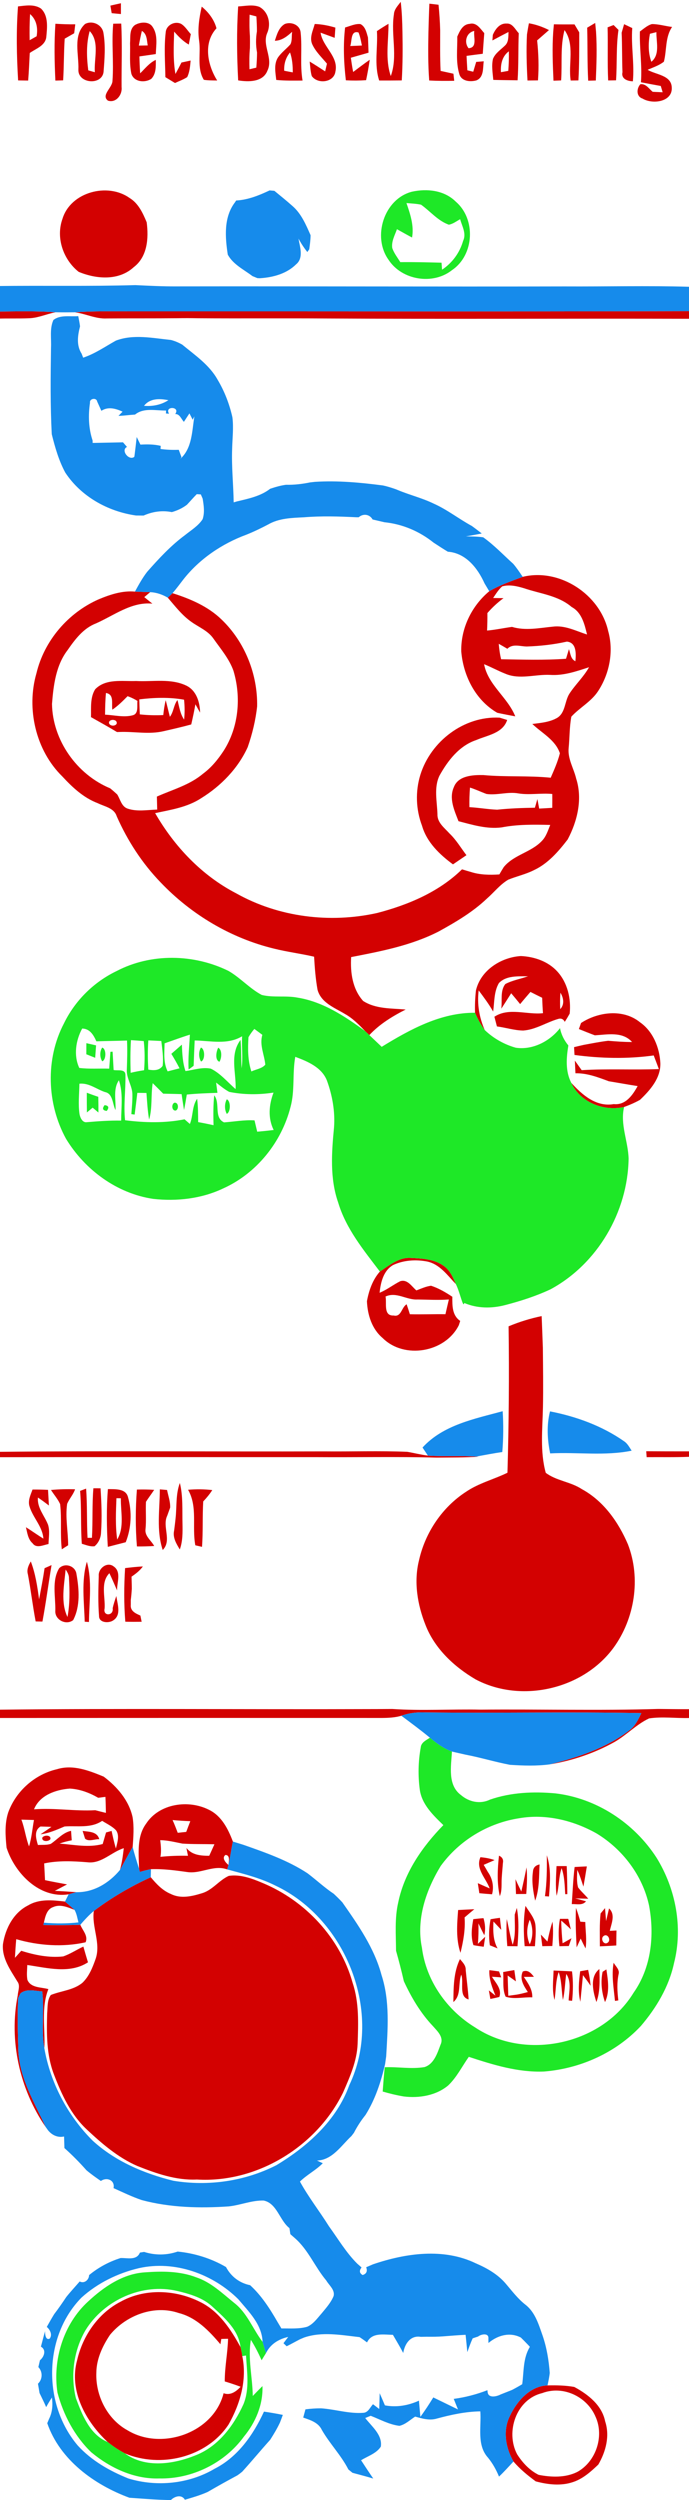 <?xml version="1.0" encoding="UTF-8" standalone="no"?>
<svg width="238px" height="863px" viewBox="0 0 238 863" version="1.1" xmlns="http://www.w3.org/2000/svg" xmlns:xlink="http://www.w3.org/1999/xlink" xmlns:sketch="http://www.bohemiancoding.com/sketch/ns">
    <!-- Generator: Sketch 3.3.2 (12043) - http://www.bohemiancoding.com/sketch -->
    <title>edited</title>
    <desc>Created with Sketch.</desc>
    <defs></defs>
    <g id="Page-1" stroke="none" stroke-width="1" fill="none" fill-rule="evenodd" sketch:type="MSPage">
        <g id="Artboard" sketch:type="MSArtboardGroup" transform="translate(0, -10)">
            <g id="edited" sketch:type="MSLayerGroup" transform="translate(-1, 10)">
                <g id="Group" fill="#D30101" sketch:type="MSShapeGroup">
                    <g id="Shape">
                        <g transform="translate(6, 0)">
                            <path d="M33.13,1.94 C34.34,1.65 35.55,1.39 36.77,1.12 C36.77,2.36 36.78,3.61 36.77,4.85 C35.71,4.76 34.64,4.65 33.58,4.55 C33.46,3.9 33.24,2.59 33.13,1.94 L33.13,1.94 Z"></path>
                            <path d="M131.07,4.94 C131.16,3.2 132.46,1.95 133.42,0.63 C133.84,4.09 133.95,7.58 134.02,11.07 C134.12,16.63 134.12,22.2 133.78,27.76 C131.18,27.79 128.58,27.8 125.98,27.79 C124.18,22.25 125.56,16.42 125.2,10.74 C126.5,9.85 127.84,9.02 129.2,8.21 C129.23,14.22 127.99,20.42 129.99,26.26 C132.5,19.35 129.96,12.01 131.07,4.94 L131.07,4.94 Z"></path>
                            <path d="M143.32,1.27 C144.37,1.4 145.42,1.52 146.48,1.64 C146.77,4.56 146.97,7.49 147.05,10.43 C147.06,15.12 146.96,19.8 147.2,24.48 C148.68,24.81 150.15,25.13 151.63,25.45 C151.7,26.06 151.83,27.28 151.9,27.89 C149.02,27.95 146.13,27.94 143.26,27.79 C142.84,22.28 142.89,16.76 142.99,11.24 C143.07,7.92 143.17,4.6 143.32,1.27 L143.32,1.27 Z"></path>
                            <path d="M1.22,2.21 C3.85,1.92 6.79,1.37 9.15,2.95 C11.81,5.47 11.29,9.61 10.98,12.91 C10.54,15.83 7.39,16.79 5.28,18.29 C5.11,21.46 4.99,24.64 4.73,27.81 C3.57,27.8 2.42,27.78 1.26,27.76 C0.75,19.26 0.58,10.7 1.22,2.21 L1.22,2.21 Z M5.39,4.86 C5.2,7.86 5.19,10.87 5.24,13.88 C6.04,13.43 6.84,12.97 7.65,12.52 C8.14,9.68 7.64,6.83 5.39,4.86 L5.39,4.86 Z"></path>
                            <path d="M77.27,2.22 C79.69,2.1 82.27,1.47 84.61,2.38 C87.72,4.08 88.67,8.14 87.35,11.29 C85.38,15.59 89.5,20.08 87.37,24.41 C85.82,28.41 80.8,28.32 77.27,27.75 C76.82,19.26 76.72,10.71 77.27,2.22 L77.27,2.22 Z M81.22,5.07 C81.15,7.52 81.13,9.98 81.33,12.43 C81.36,13.81 81.36,15.2 81.33,16.59 C81.11,19.02 81.11,21.47 81.18,23.91 C81.77,23.77 82.95,23.49 83.54,23.35 C83.68,21.62 83.78,19.88 83.79,18.14 C83.35,15.72 83.34,13.25 83.75,10.83 C83.75,9.11 83.68,7.39 83.56,5.67 C82.97,5.52 81.8,5.22 81.22,5.07 L81.22,5.07 Z"></path>
                            <path d="M63.79,14.11 C63.19,10.13 63.81,6.18 64.68,2.29 C67.04,4.22 68.99,6.79 69.78,9.77 C65.13,14.81 66.67,22.45 70.02,27.79 C68.48,27.76 66.93,27.79 65.41,27.55 C62.94,23.55 64.42,18.55 63.79,14.11 L63.79,14.11 Z"></path>
                            <path d="M14.14,8.2 C16.42,8.34 18.71,8.43 21,8.39 C20.87,9.42 20.75,10.45 20.63,11.48 C19.53,12.1 18.44,12.72 17.35,13.35 C17.03,18.14 17.11,22.95 16.81,27.74 C16.14,27.76 14.8,27.8 14.13,27.82 C13.82,21.29 13.69,14.73 14.14,8.2 L14.14,8.2 Z"></path>
                            <path d="M24.37,8.29 C26.88,6.93 30.21,8.46 30.72,11.29 C31.5,15.76 31.12,20.39 30.77,24.88 C30.13,29.6 21.85,28.84 22.08,24.02 C22.3,18.9 20.1,12.19 24.37,8.29 L24.37,8.29 Z M25.98,10.73 C24.75,15.15 24.92,19.79 25.49,24.29 C26.06,24.45 27.19,24.78 27.76,24.94 C27.42,20.3 29.51,14.47 25.98,10.73 L25.98,10.73 Z"></path>
                            <path d="M34.11,8.18 C34.8,8.17 36.19,8.15 36.88,8.14 C37.25,15.44 36.95,22.76 37,30.07 C37.32,32.67 35.12,35.64 32.3,34.75 C29.81,32.91 33.76,30.29 33.85,27.98 C34.33,21.39 33.5,14.77 34.11,8.18 L34.11,8.18 Z"></path>
                            <path d="M41.64,8.62 C43.44,7.56 46.49,7.29 47.73,9.32 C49.61,12.06 48.92,15.56 48.82,18.66 C46.94,18.94 45.05,19.21 43.16,19.47 C43.2,21.42 43.28,23.37 43.41,25.32 C45.12,23.66 46.6,21.69 48.82,20.67 C48.84,22.93 48.96,25.48 47.25,27.23 C45.02,28.66 41.34,28.34 40.39,25.51 C39.64,22.05 40.04,18.46 39.92,14.94 C40.09,12.81 39.62,10.03 41.64,8.62 L41.64,8.62 Z M44.01,10.67 C43.6,12.34 43.27,14.04 42.96,15.74 C43.73,15.73 45.26,15.7 46.03,15.69 C45.71,13.9 45.8,11.72 44.01,10.67 L44.01,10.67 Z"></path>
                            <path d="M52.24,11.18 C52.4,8.67 55.37,7.14 57.57,8.24 C58.97,9.11 59.82,10.59 60.91,11.79 C60.74,12.69 60.39,14.49 60.21,15.39 C58.23,14.25 56.64,12.63 55.16,10.91 C55,15.79 54.76,20.71 55.6,25.54 C56.32,24.24 57.01,22.91 57.69,21.58 C58.74,21.35 59.8,21.13 60.85,20.9 C60.67,22.83 60.53,24.84 59.66,26.62 C58.35,27.47 56.86,27.99 55.45,28.66 C54.34,27.98 53.23,27.31 52.13,26.64 C52.05,21.49 51.63,16.3 52.24,11.18 L52.24,11.18 Z"></path>
                            <path d="M93.39,8.27 C95.61,7.42 98.57,8.57 98.84,11.15 C99.45,16.68 98.57,22.3 99.51,27.81 C96.48,27.83 93.45,27.89 90.43,27.6 C90.15,25.07 89.56,22.25 90.96,19.93 C92.14,18.16 93.91,16.9 95.31,15.31 C95.99,13.98 95.68,12.4 95.91,10.97 C94.21,12.54 92.36,14.02 89.94,14.08 C90.63,11.94 91.29,9.48 93.39,8.27 L93.39,8.27 Z M93.18,24.43 C93.91,24.57 95.39,24.85 96.13,24.99 C96.15,22.66 95.95,20.32 95.19,18.1 C93.68,19.9 93.05,22.12 93.18,24.43 L93.18,24.43 Z"></path>
                            <path d="M103.72,8.28 C106.15,8.36 108.53,8.84 110.85,9.53 C110.79,10.41 110.66,12.18 110.6,13.06 C108.98,12.47 107.37,11.86 105.74,11.28 C106.45,16.19 112.02,19.49 110.86,24.73 C110.34,28.52 104.7,29.14 102.69,26.25 C102.22,24.62 102.17,22.92 101.97,21.25 C103.78,22.34 105.55,23.49 107.32,24.64 C107.48,23.97 107.79,22.64 107.94,21.98 C106.14,19.8 103.99,17.82 102.82,15.2 C101.86,12.89 103.13,10.5 103.72,8.28 L103.72,8.28 Z"></path>
                            <path d="M114.21,9.48 C115.95,9.02 117.67,8.13 119.51,8.31 C121.22,9.19 121.61,11.23 122.1,12.91 C122.2,14.67 122.24,16.43 122.3,18.19 C120.27,18.77 118.23,19.34 116.2,19.93 C116.42,21.57 116.67,23.21 116.99,24.85 C118.89,23.44 120.76,21.98 122.72,20.63 C122.38,22.99 121.95,25.34 121.46,27.68 C119.13,27.84 116.8,27.85 114.47,27.72 C113.77,21.67 113.5,15.54 114.21,9.48 L114.21,9.48 Z M115.99,15.89 C117.33,15.84 118.67,15.78 120.01,15.71 C119.69,14.19 119.44,12.65 118.84,11.21 C116.05,10.39 116.62,14.21 115.99,15.89 L115.99,15.89 Z"></path>
                            <path d="M152.96,12.63 C153.78,10.75 154.83,8.38 157.21,8.24 C159.61,7.61 160.92,9.93 162.28,11.44 C162.09,13.81 161.93,16.19 161.76,18.56 C159.89,18.79 158.02,19.03 156.16,19.29 C156.24,20.95 156.33,22.61 156.44,24.27 C156.95,24.4 157.96,24.65 158.47,24.77 C158.81,23.64 159.15,22.51 159.49,21.37 C160.14,21.32 161.45,21.22 162.1,21.16 C161.76,23.47 162.22,26.66 159.57,27.75 C157.36,28.37 154.23,28.05 153.61,25.39 C152.41,21.27 153.02,16.87 152.96,12.63 L152.96,12.63 Z M156.86,16.65 C160.03,16.45 158.49,12.76 158.83,10.68 C156.06,11.22 155.19,14.61 156.86,16.65 L156.86,16.65 Z"></path>
                            <path d="M165.23,12.05 C166.07,10.1 167.58,7.98 169.98,8.13 C172.05,7.98 172.97,10.19 174.19,11.46 C173.98,16.88 174.16,22.31 173.79,27.72 C170.99,27.67 168.2,27.66 165.4,27.58 C165.18,25.18 164.75,22.74 165.28,20.35 C166.05,18.39 167.91,17.2 169.37,15.79 C170.74,14.57 170.59,12.71 170.65,11.04 C168.78,11.99 166.93,12.97 165.09,13.97 C165.12,13.49 165.19,12.53 165.23,12.05 L165.23,12.05 Z M168.04,24.92 C168.68,24.8 169.95,24.57 170.58,24.46 C170.75,22.21 170.82,19.96 170.77,17.71 C168.44,19.45 167.89,22.15 168.04,24.92 L168.04,24.92 Z"></path>
                            <path d="M186.33,8.39 C188.7,8.44 191.08,8.44 193.45,8.42 C194,9.34 194.54,10.26 195.09,11.18 C195.08,16.7 195.12,22.24 194.8,27.76 C194.13,27.76 192.79,27.78 192.13,27.79 C191.24,22.04 193.62,15.41 190,10.39 C188.49,16.06 189.24,21.97 188.83,27.76 C188.17,27.78 186.85,27.84 186.19,27.86 C185.94,22.24 185.71,16.59 186.1,10.97 C186.16,10.32 186.27,9.03 186.33,8.39 L186.33,8.39 Z"></path>
                            <path d="M197.83,9.56 C198.75,9.01 199.67,8.47 200.6,7.92 C200.67,8.68 200.82,10.21 200.89,10.97 C201.25,16.57 201.05,22.19 200.81,27.79 C200.16,27.81 198.84,27.84 198.18,27.85 C197.84,21.76 198,15.66 197.83,9.56 L197.83,9.56 Z"></path>
                            <path d="M216.04,10.86 C217.36,9.94 218.59,8.76 220.18,8.31 C222.54,8.3 224.82,9.03 227.16,9.3 C224.72,12.89 225.36,17.3 224.33,21.29 C222.67,22.61 220.61,23.25 218.71,24.1 C221.56,25.81 226.82,25.93 227.04,30.09 C227.45,35.22 220.37,36.13 216.94,34.02 C214.73,33.31 214.85,30.56 216.19,29.08 C218.1,28.79 219.16,30.66 220.47,31.7 C221.61,31.75 222.75,31.8 223.9,31.85 C223.74,31.31 223.41,30.23 223.25,29.68 C220.96,29.27 218.68,28.84 216.4,28.4 C216.84,22.54 215.87,16.72 216.04,10.86 L216.04,10.86 Z M219.5,11.66 C218.92,14.88 218.86,18.22 220,21.33 C223.07,18.81 221.66,14.5 221.74,11.09 C221.18,11.23 220.06,11.52 219.5,11.66 L219.5,11.66 Z"></path>
                            <path d="M177.7,8.04 C180.12,8.45 182.45,9.27 184.63,10.38 C183.26,11.57 181.91,12.76 180.54,13.95 C181.03,18.53 181.18,23.15 180.83,27.75 C179.62,27.76 178.41,27.77 177.21,27.79 C176.92,22.5 176.76,17.19 177.03,11.9 C177.23,10.61 177.45,9.33 177.7,8.04 L177.7,8.04 Z"></path>
                            <path d="M204.88,9.44 C205.4,9.24 206.43,8.84 206.95,8.64 C207.38,9.06 208.22,9.91 208.64,10.33 C207.8,16.09 208.19,21.93 207.8,27.73 C207.12,27.74 205.76,27.76 205.08,27.77 C204.78,21.66 205.04,15.55 204.88,9.44 L204.88,9.44 Z"></path>
                            <path d="M209.73,11.3 C209.94,10.56 210.37,9.08 210.58,8.35 C211.29,8.68 212.7,9.35 213.4,9.69 C212.94,15.83 214.19,21.94 213.61,28.07 C211.71,28.01 209.51,27.23 210.02,24.91 C209.84,20.37 209.94,15.83 209.73,11.3 L209.73,11.3 Z"></path>
                        </g>
                        <path d="M22.58,75.54 C25.38,66.3 38.14,62.92 45.74,68.33 C48.8,70.17 50.35,73.56 51.67,76.73 C52.39,82.19 51.95,88.62 47.19,92.23 C42.01,96.99 34.25,96.37 28.17,93.84 C22.83,89.61 20.23,82.05 22.58,75.54 L22.58,75.54 Z"></path>
                        <path d="M0,107.55 C6.73,107.49 13.47,107.31 20.19,107.79 C17.12,108.37 14.21,109.76 11.04,109.86 C7.36,110.01 3.68,109.87 0,110 L0,107.55 L0,107.55 Z"></path>
                        <path d="M26.87,107.8 C33.24,107.34 39.62,107.49 46,107.48 C110.33,107.44 174.67,107.6 239,107.4 L239,110.04 C197.3,109.92 155.61,110.18 113.91,109.94 C99.08,109.83 84.24,109.97 69.41,109.86 C67.02,109.81 64.63,109.8 62.24,109.85 C54.13,109.93 46.02,109.87 37.91,109.93 C34.08,110.14 30.6,108.29 26.87,107.8 L26.87,107.8 Z"></path>
                    </g>
                    <g transform="translate(12, 198)" id="Shape">
                        <path d="M158,6.1 C161.63,3.97 165.63,2.59 169.56,1.12 C182.33,-1.97 196.24,7.15 199.08,19.83 C201.05,26.79 199.55,34.56 195.61,40.56 C193.24,44.21 189.24,46.25 186.36,49.39 C185.7,52.95 185.78,56.61 185.43,60.22 C185.05,63.95 187.2,67.25 188.03,70.78 C190.28,77.8 188.46,85.44 185.09,91.78 C181.87,95.97 178.25,100.15 173.36,102.41 C170.56,103.82 167.46,104.48 164.57,105.66 C161.71,107.34 159.66,110.04 157.18,112.2 C152.29,116.85 146.44,120.29 140.56,123.53 C131.1,128.38 120.63,130.38 110.3,132.38 C109.98,137.72 110.74,143.38 114.43,147.52 C118.79,150.35 124.17,150.03 129.13,150.49 C124.55,152.81 120.11,155.52 116.58,159.31 C116.22,158.96 115.5,158.28 115.14,157.94 C113.01,155.75 110.86,153.52 108.17,152.03 C104.55,149.84 99.94,148.19 98.69,143.69 C98.01,139.91 97.72,136.08 97.5,132.25 C92.89,131.18 88.19,130.6 83.6,129.45 C68.72,125.84 55.06,117.69 44.51,106.63 C38.09,100 33.03,92.18 29.31,83.76 C28.4,80.88 25.11,80.43 22.75,79.25 C17.87,77.41 14.01,73.79 10.53,70.03 C1.34,61.05 -1.96,46.64 1.59,34.41 C4.28,23.12 12.57,13.47 23.18,8.84 C27.11,7.21 31.29,5.83 35.61,6.22 C37.36,6.3 39.12,6.35 40.87,6.41 C40.36,6.84 39.35,7.69 38.84,8.12 C39.76,8.88 40.7,9.63 41.64,10.38 C34.46,9.65 28.39,14.45 22.13,17.21 C17.78,18.89 14.93,22.7 12.36,26.4 C8.3,31.67 7.47,38.58 6.96,45.01 C7.18,57.53 15.52,69.33 27.04,74.12 C27.88,74.78 28.68,75.5 29.48,76.23 C30.55,77.9 30.94,80.36 33.02,81.11 C36.33,82.26 39.89,81.57 43.3,81.46 C43.26,79.96 43.23,78.47 43.19,76.98 C48.59,74.57 54.5,72.99 59.09,69.11 C62.02,66.96 64.33,64.12 66.3,61.1 C71.47,52.97 72.38,42.64 69.63,33.51 C68.14,29.37 65.21,25.97 62.71,22.42 C60.86,19.76 57.75,18.54 55.19,16.73 C51.94,14.47 49.52,11.3 46.97,8.33 C47.37,7.94 48.19,7.15 48.59,6.76 C54.76,8.72 60.88,11.32 65.58,15.9 C73.59,23.61 78.03,34.76 77.82,45.84 C77.3,50.63 76.15,55.36 74.57,59.9 C71.23,67.25 65.32,73.32 58.5,77.53 C53.75,80.66 48.04,81.53 42.59,82.69 C49.23,94.21 58.73,104.25 70.62,110.39 C85.26,118.61 102.96,120.79 119.28,117.16 C129.96,114.38 140.59,109.92 148.59,102.09 C149.58,102.4 150.57,102.69 151.56,102.97 C154.76,104.02 158.16,104.06 161.49,103.85 C161.98,103 162.48,102.16 163,101.33 C166.48,97.03 172.49,96.24 176.21,92.25 C177.68,90.74 178.28,88.66 179.07,86.76 C173.44,86.63 167.8,86.54 162.25,87.62 C157.16,88.26 152.24,86.73 147.38,85.48 C145.95,81.77 144,77.62 145.79,73.68 C147.29,69.73 152.35,69.48 155.95,69.55 C163.69,70.27 171.48,69.68 179.23,70.47 C180.43,67.72 181.66,64.95 182.4,62.03 C180.86,57.4 176.21,55.1 172.88,51.91 C175.83,51.54 178.91,51.3 181.53,49.76 C184.33,47.99 184.03,44.15 185.64,41.54 C187.71,38.32 190.6,35.69 192.47,32.32 C188.1,33.75 183.68,35.29 179.01,34.97 C173.86,34.72 168.48,36.7 163.54,34.56 C161.05,33.58 158.7,32.28 156.22,31.28 C157.55,38.44 164.35,42.69 166.99,49.28 C164.91,48.9 162.83,48.5 160.76,48.05 C153.26,43.72 149.03,35.3 148.33,26.86 C148.16,18.9 151.9,11.18 158,6.1 L158,6.1 Z M162.48,4.41 C161.18,5.53 160.3,7.03 159.34,8.43 C160.24,8.44 162.04,8.47 162.93,8.48 C160.89,9.98 159.03,11.71 157.36,13.62 C157.38,15.64 157.34,17.65 157.25,19.67 C160.14,19.41 162.98,18.79 165.86,18.4 C170.5,19.8 175.34,18.76 180.04,18.31 C184.18,17.79 187.96,19.82 191.78,21.03 C190.91,17.47 189.97,13.42 186.46,11.53 C181.8,7.54 175.6,6.97 170.02,5.06 C167.6,4.33 164.98,3.71 162.48,4.41 L162.48,4.41 Z M171,25.17 C168.7,25.16 166.11,24.08 164.26,25.96 C163.27,25.38 162.28,24.79 161.28,24.24 C161.43,26.02 161.67,27.82 162.1,29.57 C169.57,29.69 177.05,29.93 184.52,29.4 C184.86,28.29 185.19,27.18 185.53,26.08 C186.06,27.57 186.1,29.5 187.76,30.26 C187.98,27.74 188.22,23.84 184.83,23.48 C180.28,24.5 175.65,25.01 171,25.17 L171,25.17 Z M151.35,73.87 C151.16,76.12 151.11,78.37 151.15,80.63 C154.35,80.79 157.52,81.38 160.73,81.5 C165.06,81.05 169.41,80.89 173.77,80.82 C174.05,79.82 174.34,78.82 174.63,77.83 C174.79,78.65 175.1,80.3 175.25,81.12 C176.76,81.05 178.26,80.95 179.77,80.86 C179.79,79.27 179.79,77.67 179.78,76.08 C175.89,75.69 171.98,76.5 168.11,75.89 C164.43,75.21 160.74,76.6 157.07,76.08 C155.15,75.38 153.3,74.48 151.35,73.87 L151.35,73.87 Z"></path>
                        <path d="M21.89,39.92 C25.57,36.14 31.27,37.26 36.01,37.08 C41.8,37.4 48.02,36.08 53.44,38.71 C56.88,40.43 58.05,44.41 58.12,48 C57.57,47.04 57.04,46.07 56.5,45.11 C56.09,47.44 55.59,49.77 55.06,52.08 C51.86,52.95 48.63,53.69 45.39,54.43 C40.43,55.57 35.36,54.48 30.34,54.67 L29.41,54.7 C26.46,52.92 23.44,51.24 20.43,49.55 C20.5,46.34 20.1,42.73 21.89,39.92 L21.89,39.92 Z M25.6,41.21 C25.37,43.7 25.31,46.21 25.29,48.71 C28.43,48.82 31.69,49.73 34.78,48.93 C37.01,48.4 36.25,45.62 36.48,43.96 C35.4,43.28 34.27,42.74 33.07,42.32 C31.42,43.99 29.76,45.66 27.81,46.98 C27.45,44.86 28.55,41.72 25.6,41.21 L25.6,41.21 Z M37.12,43.42 C37.16,45.15 37.22,46.87 37.29,48.6 C39.98,48.9 42.69,48.96 45.4,48.84 C45.58,47.11 45.83,45.39 46.24,43.7 C46.75,45.6 47.18,47.53 47.68,49.44 C49.01,47.72 48.97,45.36 50.3,43.65 C50.92,45.94 51.21,48.4 52.6,50.4 C52.84,48.11 52.82,45.81 52.58,43.53 C47.47,42.62 42.25,42.79 37.12,43.42 L37.12,43.42 Z M26.68,51.18 C26.35,52.6 28.76,52.93 29.3,51.81 C29.65,50.37 27.22,50.06 26.68,51.18 L26.68,51.18 Z"></path>
                        <path d="M134.21,69.44 C137.81,57.87 149.3,49.1 161.58,49.73 C162.23,49.93 163.53,50.33 164.19,50.53 C162.7,55.14 157.38,55.78 153.51,57.46 C147.64,59.42 143.69,64.56 140.8,69.77 C138.82,73.91 139.98,78.66 140.11,83.06 C140,85.97 142.52,87.76 144.27,89.71 C146.58,91.91 148.2,94.68 150.12,97.21 C148.58,98.27 147.02,99.31 145.47,100.38 C140.85,96.98 136.41,92.73 134.78,87.05 C132.65,81.42 132.44,75.19 134.21,69.44 L134.21,69.44 Z"></path>
                        <path d="M153.4,143.91 C155.03,136.91 162.07,132.45 168.92,132.02 C173.59,132.23 178.39,133.88 181.57,137.42 C185.08,141.3 186.31,146.79 185.79,151.9 C185.25,152.86 184.69,153.82 184.08,154.74 C183.63,153.83 182.95,153.47 182.03,153.67 C177.87,154.82 174.14,157.42 169.75,157.74 C166.66,157.7 163.7,156.71 160.65,156.32 C160.36,155.2 160.07,154.08 159.78,152.97 C164.82,149.67 171,152.36 176.56,151.75 C176.43,149.98 176.34,148.2 176.28,146.43 C174.92,145.77 173.57,145.09 172.23,144.41 C171.03,145.8 169.83,147.19 168.67,148.61 C167.65,147.35 166.63,146.1 165.58,144.87 C164.44,146.64 163.33,148.43 162.16,150.19 C162.54,147.39 161.69,144.04 163.56,141.68 C166.02,140.38 168.8,139.93 171.4,139 C168.01,139.06 163.91,138.67 161.34,141.35 C159.61,144.28 159.8,147.9 159.35,151.19 C157.89,148.62 156.11,146.25 154.35,143.89 C153.76,148.57 154.54,153.27 156.45,157.57 C155.07,155.74 154,153.7 153.09,151.6 C153.01,149.03 153.12,146.46 153.4,143.91 L153.4,143.91 Z M182.59,144.68 C182.44,146.56 182.42,148.46 182.52,150.35 C184.08,148.72 183.66,146.44 182.59,144.68 L182.59,144.68 Z"></path>
                        <path d="M189.71,155.13 C195.65,151.25 204.29,150.17 210.08,154.89 C214.58,158.03 216.83,163.64 217.11,168.98 C217.26,174.16 213.6,178.3 210.08,181.66 C208.33,182.64 206.48,183.44 204.59,184.12 C197.6,185.71 189.36,182.54 186.34,175.79 C190.08,179.94 194.95,184.2 201,183.13 C205.11,183.58 207.53,180.03 209.26,176.91 C205.94,176.4 202.63,175.79 199.31,175.25 C195.59,173.87 191.81,172.41 187.78,172.49 C187.69,171.03 187.66,169.57 187.57,168.12 C188.36,169.21 189.14,170.31 189.93,171.42 C198.81,170.86 207.71,171.39 216.59,171.04 C216,169.46 215.41,167.89 214.81,166.33 C205.77,167.6 196.48,167.37 187.45,166.17 C187.41,165.49 187.34,164.14 187.3,163.47 C188.43,163.19 189.57,162.92 190.71,162.67 C193.49,162.16 196.27,161.61 199.07,161.27 C201.82,161.5 204.58,161.71 207.34,161.7 C204.01,158 198.86,159.13 194.48,159.39 C192.62,158.7 190.79,157.96 188.96,157.22 C189.15,156.7 189.53,155.65 189.71,155.13 L189.71,155.13 Z"></path>
                    </g>
                    <g id="Shape" transform="translate(127, 434)">
                        <path d="M5.22,4.94 C8.41,2.85 11.7,0.01 15.75,0.23 C19.65,0.42 23.89,0.58 27.19,2.92 C29.37,4.42 30.49,6.9 31.46,9.26 C28.55,6.23 25.88,2.35 21.49,1.46 C17.6,0.73 13.39,0.99 9.78,2.69 C6.43,4.62 5.5,8.7 5.12,12.26 C7.66,11.23 9.81,9.49 12.25,8.27 C14.75,7.48 16.2,10.08 17.83,11.45 C19.49,10.82 21.13,10.06 22.9,9.83 C25.53,10.69 27.95,12.11 30.25,13.64 C30.24,16.7 30.14,20.05 32.97,21.98 C32.85,22.34 32.62,23.08 32.5,23.44 C27.8,32.89 13.62,35.32 6.15,27.86 C2.45,24.74 0.95,19.87 0.75,15.17 C1.43,11.47 2.7,7.8 5.22,4.94 L5.22,4.94 Z M7.18,13.55 C7.65,15.82 6.33,20.3 10,20.11 C12.65,20.72 12.66,17.29 14.46,16.23 C14.85,17.37 15.23,18.51 15.58,19.67 C19.67,19.77 23.77,19.6 27.87,19.66 C28.26,17.96 28.64,16.26 29.05,14.57 C25.45,14.85 21.85,14.62 18.25,14.58 C14.45,14.82 10.95,11.81 7.18,13.55 L7.18,13.55 Z"></path>
                    </g>
                    <g transform="translate(9, 511)" id="Shape">
                        <path d="M52.65,13.1 C53.1,9.03 52.66,4.81 54.13,0.91 C55.26,5.52 54.92,10.29 55.04,14.99 C55.09,17.97 55.14,21.01 54.11,23.86 C52.91,21.9 51.59,19.73 52.15,17.33 C52.32,15.92 52.52,14.51 52.65,13.1 L52.65,13.1 Z"></path>
                        <path d="M3.24,3.18 C5.02,3.17 6.81,3.21 8.59,3.29 C8.7,5.08 8.79,6.89 8.89,8.7 C7.65,7.74 6.39,6.81 5.1,5.94 C4.79,9.53 7.39,12.21 8.6,15.35 C9.27,17.5 8.81,19.79 8.76,22 C6.98,22.3 4.59,23.63 3.27,21.75 C1.65,20.35 1.43,18.13 0.96,16.19 C3,17.46 4.94,18.87 6.99,20.13 C6.68,15.84 3.25,12.81 2.14,8.81 C1.63,6.84 2.59,4.97 3.24,3.18 L3.24,3.18 Z"></path>
                        <path d="M9.61,3.33 C12.38,3.07 15.15,3.01 17.93,3.09 C17.32,4.93 15.93,6.36 15.19,8.14 C14.51,12.89 15.54,17.65 15.54,22.42 C14.81,22.87 14.08,23.34 13.35,23.82 C12.74,18.63 13.37,13.39 12.77,8.21 C11.96,6.44 10.64,4.97 9.61,3.33 L9.61,3.33 Z"></path>
                        <path d="M19.67,3.65 C20.19,3.46 21.22,3.06 21.74,2.86 C22.18,8.52 21.93,14.2 22.24,19.86 C22.62,19.86 23.38,19.86 23.76,19.85 C24.09,14.15 23.78,8.43 24.26,2.74 C24.88,2.74 26.12,2.75 26.73,2.75 C27.07,7.82 27.26,12.93 26.9,18.02 C26.84,19.82 26.07,21.59 24.66,22.76 C23.13,22.95 21.69,22.32 20.26,21.9 C19.82,15.83 20.19,9.72 19.67,3.65 L19.67,3.65 Z"></path>
                        <path d="M29.27,3.03 C31.71,3.09 35.43,2.74 36.21,5.78 C37.64,10.85 37.39,16.45 35.43,21.37 C33.37,21.9 31.31,22.44 29.24,22.96 C28.85,16.32 28.75,9.66 29.27,3.03 L29.27,3.03 Z M32.22,6.17 C32.04,10.92 31.82,15.71 32.48,20.44 C35.06,16.16 33.65,10.91 33.75,6.19 C33.37,6.19 32.61,6.18 32.22,6.17 L32.22,6.17 Z"></path>
                        <path d="M39.29,3.19 C41.28,3.13 43.27,3.16 45.26,3.28 C44.35,4.68 43.31,6 42.42,7.43 C42.26,10.6 42.59,13.8 42.25,16.98 C42.01,19.31 44.26,20.79 45.26,22.67 C43.28,22.79 41.29,22.85 39.3,22.82 C38.76,16.3 38.79,9.72 39.29,3.19 L39.29,3.19 Z"></path>
                        <path d="M47.21,3.12 C47.83,3.18 49.09,3.28 49.71,3.34 C50.1,5.34 50.86,7.34 50.78,9.41 C50.44,10.33 50.1,11.27 49.77,12.21 C47.94,15.98 51.48,20.75 48.21,24.05 C45.96,17.33 47.19,10.07 47.21,3.12 L47.21,3.12 Z"></path>
                        <path d="M56.96,3.26 C59.75,3.02 62.55,3.04 65.33,3.37 C64.43,4.78 63.36,6.07 62.2,7.29 C61.89,12.51 62.17,17.75 61.78,22.97 C61.2,22.83 60.05,22.56 59.47,22.43 C58.26,16.05 60.35,9.15 56.96,3.26 L56.96,3.26 Z"></path>
                        <path d="M1.64,32.48 C1.15,30.86 1.84,29.36 2.64,28 C4.24,32.19 4.91,36.66 5.5,41.09 C6.17,37.51 6.87,33.93 7.4,30.33 C8.21,29.97 9.01,29.61 9.81,29.26 C8.72,35.75 7.87,42.28 6.66,48.76 C6.08,48.75 4.91,48.73 4.32,48.71 C3.28,43.33 2.67,37.87 1.64,32.48 L1.64,32.48 Z"></path>
                        <path d="M21.26,48.81 C21.07,41.95 20.04,34.76 22.01,28.1 C23.89,34.81 22.79,42.01 22.73,48.91 C22.36,48.89 21.63,48.84 21.26,48.81 L21.26,48.81 Z"></path>
                        <path d="M26.11,33.01 C25.88,30.41 29.01,27.99 31.23,29.7 C34.03,31.58 32.37,35.27 32.44,38.01 C31.57,36.02 30.72,34.01 29.79,32.06 C26.65,35.22 28.4,40.22 28.14,44.21 C27.46,47.06 31.35,46.83 30.92,44.14 C31.24,42.7 31.71,41.31 32.19,39.92 C32.51,42.62 34.01,46.37 31.22,48.28 C29.72,49.42 26.19,49.27 26.21,46.86 C25.84,42.25 25.97,37.61 26.11,33.01 L26.11,33.01 Z"></path>
                        <path d="M12.43,30.36 C14.43,28.32 18.11,29.55 18.42,32.4 C19.34,37.57 19.79,43.43 17.28,48.25 C14.84,50.19 10.88,48.16 11.11,45.02 C11.23,40.2 9.82,34.67 12.43,30.36 L12.43,30.36 Z M14.67,30.8 C14.17,36.14 12.9,42.18 15.31,47.18 C16.14,42.79 16.09,38.3 15.83,33.87 C15.88,32.7 15.29,31.72 14.67,30.8 L14.67,30.8 Z"></path>
                        <path d="M35.21,30.3 C37.25,30.06 39.29,29.82 41.35,29.73 C40.31,31.17 38.91,32.26 37.44,33.25 C37.46,34.62 37.53,36.01 37.53,37.39 C37.46,38.69 37.35,39.98 37.18,41.28 L37.18,42.97 C36.96,45.12 38.83,45.96 40.49,46.68 C40.6,47.22 40.82,48.29 40.93,48.83 C39.05,48.86 37.17,48.86 35.29,48.81 C34.78,42.65 34.83,36.46 35.21,30.3 L35.21,30.3 Z"></path>
                    </g>
                    <g transform="translate(0, 454)" id="Shape">
                        <path d="M176.68,3.84 C180.37,2.3 184.19,1.12 188.1,0.31 C188.26,3.94 188.38,7.58 188.52,11.22 C188.58,18.05 188.69,24.88 188.55,31.71 C188.4,39.25 187.49,47.06 189.52,54.41 C193.19,57.19 198.14,57.49 201.98,60.04 C209.49,64.12 214.61,71.4 217.91,79.11 C222.44,90.83 220.27,104.77 212.88,114.87 C202.31,129.19 181.02,134.05 165.29,125.72 C157.89,121.38 151.19,115.13 148.01,107.01 C145.2,99.97 143.87,92.06 145.74,84.6 C147.88,75.04 153.74,66.29 161.99,60.95 C166.37,57.97 171.57,56.68 176.29,54.38 C176.77,37.54 176.91,20.68 176.68,3.84 L176.68,3.84 Z"></path>
                        <path d="M0,47.17 C37.61,46.77 75.24,47.13 112.86,47.01 C122.47,47.11 132.09,46.76 141.69,47.16 C144.07,47.57 146.41,48.17 148.81,48.47 C154.37,48.82 159.96,48.46 165.52,48.79 L166.36,48.85 C161.49,49.18 156.61,49.1 151.73,49.16 C137.99,48.79 124.24,49.1 110.5,49 C73.66,49.02 36.83,48.94 0,49.02 L0,47.17 L0,47.17 Z"></path>
                        <path d="M224.23,46.96 C229.15,47 234.07,47 239,47 L239,48.88 C234.13,49.09 229.25,48.96 224.37,49.01 C224.34,48.5 224.26,47.48 224.23,46.96 L224.23,46.96 Z"></path>
                        <path d="M0,136.18 C43.09,135.69 86.2,136.13 129.29,135.97 C131.7,135.98 134.11,135.93 136.52,135.93 C146.66,136.61 156.84,135.94 167,136.16 C187.45,135.97 207.92,136.54 228.37,135.92 C231.91,135.95 235.45,136.02 239,136 L239,139.05 C234.41,139.17 229.76,138.5 225.2,139.19 C220.86,141.23 217.51,144.87 213.37,147.27 C206.41,151.17 198.73,153.78 190.86,155.06 C200.52,152.67 210.26,149.47 218.28,143.39 C220.37,141.93 221.47,139.58 222.55,137.36 C197.69,136.87 172.81,137.41 147.94,137.12 C145.12,137 142.29,137.3 139.64,138.27 C137.49,138.9 135.24,139.01 133.02,139.03 C88.68,139.01 44.34,139.02 0,139.04 L0,136.18 L0,136.18 Z"></path>
                    </g>
                    <g transform="translate(1, 610)" id="Shape">
                        <path d="M19.77,0.7 C25.23,-0.98 30.82,1.23 35.83,3.29 C40.46,6.77 44.53,11.49 45.8,17.27 C46.36,20.68 46.07,24.15 45.83,27.58 C44.32,30.19 42.89,32.86 41.43,35.51 C42.14,33.05 42.46,30.51 42.76,27.98 C38.43,29.34 35,33.47 30.16,32.84 C25.2,32.44 20.17,32.21 15.26,33.24 C15.35,35.16 15.46,37.09 15.55,39.02 C18.08,39.56 20.62,40.02 23.17,40.49 C21.77,41.23 20.35,41.96 18.94,42.71 C21.42,42.83 23.89,42.99 26.36,43.17 C25.7,43.35 24.37,43.72 23.7,43.9 C13.69,45.5 5.15,36.71 2.27,27.83 C1.86,23.78 1.56,19.54 2.85,15.61 C5.55,8.22 12.08,2.45 19.77,0.7 L19.77,0.7 Z M11.75,14.57 C18.81,14.02 25.85,15.27 32.92,14.88 C34.13,15.21 35.35,15.5 36.58,15.8 C36.55,13.94 36.51,12.11 36.42,10.27 C35.8,10.35 34.55,10.51 33.92,10.59 C30.93,8.86 27.58,7.59 24.11,7.41 C19.27,7.78 13.7,9.69 11.75,14.57 L11.75,14.57 Z M7.39,18.13 C8.54,21.14 8.88,24.36 10.03,27.37 C10.93,24.4 11.18,21.29 11.73,18.25 C10.28,18.21 8.84,18.18 7.39,18.13 L7.39,18.13 Z M22.3,20.49 C19.61,21.62 16.93,22.84 13.99,23.19 C15.26,22.34 16.54,21.5 17.78,20.61 C16.83,20.59 14.94,20.53 13.99,20.5 C11.63,21.95 12.47,24.74 13.1,26.89 C14.57,26.79 16.11,26.97 17.53,26.5 C19.85,24.95 21.7,22.6 24.55,21.99 C24.63,23.07 24.71,24.17 24.78,25.27 C23.36,25.53 21.95,25.88 20.59,26.4 C25.53,26.77 30.59,27.88 35.47,26.55 C35.85,25.21 36.24,23.88 36.63,22.56 C37.11,22.43 38.07,22.16 38.55,22.03 C38.99,24.05 39.43,26.09 40.03,28.09 C40.5,26.1 41.38,23.71 40.12,21.86 C38.78,20.41 36.93,19.6 35.29,18.55 C31.42,21.2 26.66,20.17 22.3,20.49 L22.3,20.49 Z"></path>
                        <path d="M50.48,19.51 C55.03,12.53 65.14,11.13 72.22,14.75 C76.57,16.88 78.81,21.38 80.45,25.7 C79.86,28.37 79.54,31.1 78.92,33.77 C78.98,32.63 79.62,30.43 77.9,30.31 C76.47,31.32 77.98,33.03 78.92,33.77 C78.81,34.15 78.59,34.92 78.47,35.31 C73.87,33.63 69.46,36.87 64.82,36.24 C60.62,35.65 56.39,35.08 52.14,35.23 C50.85,35.48 49.57,35.82 48.31,36.18 C48.24,35.9 48.1,35.35 48.03,35.07 C47.94,29.85 47.17,23.99 50.48,19.51 L50.48,19.51 Z M59.61,18.27 C60.27,19.71 60.83,21.2 61.4,22.68 C62.38,22.57 63.35,22.46 64.33,22.37 C64.79,21.12 65.26,19.89 65.74,18.66 C63.69,18.59 61.64,18.47 59.61,18.27 L59.61,18.27 Z M55.35,25.21 C55.57,27.11 55.78,29.06 55.42,30.97 C58.58,30.65 61.75,30.53 64.93,30.61 C64.75,29.7 64.57,28.8 64.4,27.91 C66.34,30.38 69.34,30.6 72.27,30.61 C72.88,29.28 73.48,27.96 74.07,26.63 C70.37,26.54 66.68,26.64 62.99,26.4 C60.46,25.91 57.95,25.25 55.35,25.21 L55.35,25.21 Z"></path>
                        <path d="M28.54,22.03 C30.78,22.35 33.56,22.21 34.29,24.89 C32.7,24.77 30.71,25.87 29.38,24.7 C29.17,24.04 28.75,22.7 28.54,22.03 L28.54,22.03 Z"></path>
                        <path d="M14.62,24.34 C15.2,23.36 17.7,23.38 17.41,24.85 C16.82,25.81 14.33,25.82 14.62,24.34 L14.62,24.34 Z"></path>
                        <path d="M32.41,49.65 C38.52,45.05 45.14,41.19 52.08,38.01 C54.03,40.35 56.19,42.66 59.08,43.82 C62.45,45.51 66.35,44.6 69.75,43.54 C73.4,42.48 75.64,39.07 79.03,37.54 C83.09,36.95 87.06,38.45 90.74,40.01 C105.52,46.15 117.51,59.02 121.82,74.52 C124.09,81.31 123.77,88.55 123.53,95.61 C123.29,101.51 120.82,107.01 118.5,112.35 C109.41,130.94 88.79,143.64 68,142.36 C60.84,142.7 53.99,140.29 47.44,137.69 C40.78,134.79 35.2,129.98 29.95,125.06 C24.47,119.95 21.28,113 18.65,106.12 C16.04,99.41 16.09,92.07 16.29,84.98 C16.5,82.85 16.24,80.49 17.55,78.66 C21.16,77.21 25.38,77.01 28.48,74.44 C30.78,72.24 31.98,69.17 33.02,66.23 C34.93,60.73 31.62,55.24 32.41,49.65 L32.41,49.65 Z"></path>
                        <path d="M9.73,47.72 C13.58,45.41 18.21,45.91 22.45,46.41 C23.55,47.36 24.67,48.29 25.74,49.28 C23.42,48.39 20.83,47.2 18.37,48.31 C16.13,49.06 15.62,51.67 15.16,53.7 L14.97,54.5 C19.22,54.58 23.48,54.57 27.74,54.43 C28.5,56.34 30.55,58.28 29.56,60.47 C21.73,62.23 13.31,61.62 5.61,59.4 C5.41,61.53 5.28,63.68 5.16,65.83 C5.89,65.01 6.62,64.21 7.34,63.4 C11.99,64.88 16.93,65.88 21.82,65.35 C24.28,64.51 26.45,63.03 28.8,61.95 C29.31,63.76 29.83,65.57 30.39,67.38 C24.12,71.46 16.3,69.29 9.43,68.31 C9.38,70.01 9.14,71.76 9.48,73.47 C10.68,76.28 14.23,75.92 16.71,76.63 C14.14,83.13 15.66,90.26 15.32,97.06 C14.17,90.56 15.36,83.94 14.6,77.42 C12.12,77.3 9.21,76.35 7.09,78.09 C6.89,78.49 6.47,79.3 6.27,79.7 C5.96,85.8 6.16,91.93 6.34,98.05 C6.82,107.53 11.92,115.78 15.75,124.2 C6.77,111.13 3.03,94.38 6.13,78.78 C6.23,77.2 7.08,75.41 6,74.01 C3.62,70.08 0.6,65.97 1.02,61.12 C1.84,55.73 4.67,50.23 9.73,47.72 L9.73,47.72 Z"></path>
                    </g>
                    <g transform="translate(157, 640)" id="Shape">
                        <path d="M9.96,1.09 C11.61,1.26 13.27,1.52 14.84,2.1 C13.59,2.65 12.34,3.2 11.08,3.74 C11.56,4.55 12.05,5.36 12.52,6.2 C14.11,8.45 14.68,11.22 13.97,13.9 C12.5,13.79 11.04,13.67 9.58,13.53 C9.4,12.37 9.22,11.21 9.05,10.07 C10.41,10.66 11.77,11.29 13.15,11.88 C11.86,8.33 8.18,5.12 9.96,1.09 L9.96,1.09 Z"></path>
                        <path d="M16.36,0.57 C17.51,1.07 17.96,1.92 17.72,3.1 C17.6,4.83 17.41,6.56 17.31,8.31 C17.16,10.39 17.49,12.56 16.65,14.55 C15.6,9.96 15.86,5.21 16.36,0.57 L16.36,0.57 Z"></path>
                        <path d="M32.88,0.42 C34.43,4.99 34,9.93 33.64,14.66 C33.29,14.63 32.6,14.58 32.25,14.56 C32.9,9.87 32.95,5.14 32.88,0.42 L32.88,0.42 Z"></path>
                        <path d="M28.09,6.12 C28.16,4.74 28.93,3.9 30.38,3.6 C30.17,7.78 30.34,12.12 28.86,16.11 C28.15,12.84 27.61,9.46 28.09,6.12 L28.09,6.12 Z"></path>
                        <path d="M36.24,4.17 C37.41,4.16 38.59,4.16 39.76,4.16 C39.9,7.39 39.95,10.62 39.97,13.85 L39.24,13.87 C39.06,10.84 39.01,7.76 37.99,4.87 C36.96,7.96 37.15,11.29 36.28,14.42 C35.81,11.01 36.1,7.58 36.24,4.17 L36.24,4.17 Z"></path>
                        <path d="M42.49,4.48 C43.89,4.4 45.3,4.33 46.71,4.27 C46.34,6.6 45.95,8.93 45.53,11.26 C44.87,9.3 44.3,7.32 43.4,5.47 C43.35,7.48 43.13,9.58 43.7,11.55 C44.75,12.94 46.08,14.08 47.2,15.43 C46.06,15.4 43.8,15.34 42.67,15.31 C43.92,15.63 45.17,15.97 46.42,16.32 C45.21,17.86 43.18,17.21 41.51,17.29 C41.8,13.01 41.98,8.73 42.49,4.48 L42.49,4.48 Z"></path>
                        <path d="M24.08,12.95 C24.72,10.17 25.34,7.4 25.88,4.61 C26.19,7.66 26,10.73 25.79,13.79 C24.61,13.79 23.42,13.8 22.24,13.82 C22.17,12.1 22.1,10.39 22.07,8.69 C22.69,10.12 23.38,11.53 24.08,12.95 L24.08,12.95 Z"></path>
                        <path d="M25.52,17.89 C26.85,20.13 28.88,22.21 28.99,24.96 C29.17,27.25 28.93,29.54 28.78,31.83 C27.6,31.82 26.41,31.81 25.23,31.81 C24.84,27.17 24.76,22.49 25.52,17.89 L25.52,17.89 Z M27,31.16 C28.22,28.45 28.16,25.4 26.99,22.7 C25.87,25.41 25.78,28.45 27,31.16 L27,31.16 Z"></path>
                        <path d="M2.25,19.33 C4.11,19.22 5.98,19.15 7.85,19.05 C6.72,19.98 5.6,20.92 4.48,21.89 C4.79,26.02 4.04,30.12 3.06,34.12 C1.45,29.36 1.87,24.25 2.25,19.33 L2.25,19.33 Z"></path>
                        <path d="M21.8,20.9 C21.98,20.33 22.35,19.18 22.53,18.6 C23.35,22.97 23.08,27.43 22.76,31.84 C21.58,31.82 20.4,31.8 19.23,31.8 C18.98,28.68 18.83,25.55 19.06,22.43 C19.74,25.4 20.21,28.41 21.09,31.34 C22.22,27.95 21.76,24.39 21.8,20.9 L21.8,20.9 Z"></path>
                        <path d="M42.95,18.59 C43.55,20.14 44.03,21.75 44.47,23.37 C44.9,23.39 45.75,23.44 46.18,23.47 C46.22,26.5 46.76,29.56 46.27,32.59 C45.68,31.46 45.11,30.32 44.58,29.18 C44.12,30.2 43.66,31.21 43.18,32.23 C42.96,27.69 42.74,23.14 42.95,18.59 L42.95,18.59 Z"></path>
                        <path d="M51.46,20.52 C51.84,20.06 52.61,19.13 52.99,18.67 C53.12,20.15 53.24,21.64 53.36,23.14 C53.71,21.68 54.03,20.22 54.38,18.78 C56.68,20.9 55.2,23.98 54.64,26.52 C55.21,26.49 56.37,26.43 56.95,26.4 C56.91,28.12 56.89,29.84 56.89,31.57 C55,31.68 53.1,31.79 51.21,31.87 C51.22,28.09 51.05,24.28 51.46,20.52 L51.46,20.52 Z M52.49,28.31 C51.29,29.19 52.55,31.63 53.94,30.59 C55.18,29.68 53.87,27.24 52.49,28.31 L52.49,28.31 Z"></path>
                        <path d="M7.49,22.48 C8.66,22.35 9.83,22.23 11.01,22.13 C11.57,24.05 11.78,26.04 11.29,28.02 C10.56,26.67 9.91,25.3 9.26,23.94 C9.34,26.29 9.27,28.64 9.09,31 C9.91,30.17 10.75,29.36 11.6,28.56 C11.47,29.43 11.22,31.15 11.09,32.01 C9.9,31.86 8.71,31.68 7.54,31.46 C6.57,28.54 6.95,25.43 7.49,22.48 L7.49,22.48 Z"></path>
                        <path d="M13.46,22.5 C14.53,22.33 15.61,22.17 16.68,22.02 C16.82,23.4 16.98,24.78 17.15,26.17 C16.25,25.2 15.35,24.25 14.45,23.3 C14.31,26.46 14.28,29.73 15.88,32.58 C15.21,32.32 13.88,31.78 13.21,31.51 C12.79,28.5 12.88,25.47 13.46,22.5 L13.46,22.5 Z"></path>
                        <path d="M37.41,22.38 C38.37,22.37 39.33,22.37 40.29,22.38 C40.58,23.59 40.88,24.81 41.19,26.03 C40.13,24.95 39,23.94 37.86,22.97 C37.91,25.58 38.08,28.2 38.34,30.81 C39.11,30.37 40.64,29.5 41.41,29.07 C41.17,29.74 40.71,31.08 40.48,31.76 C39.39,31.77 38.31,31.79 37.24,31.83 C36.89,28.67 36.85,25.5 37.41,22.38 L37.41,22.38 Z"></path>
                        <path d="M33.1,30.22 C33.56,27.89 34.12,25.58 34.85,23.34 C35.18,26.13 35.01,28.95 34.79,31.75 C33.64,31.76 32.48,31.79 31.33,31.82 C31.17,30.47 31,29.14 30.83,27.81 C31.59,28.6 32.34,29.41 33.1,30.22 L33.1,30.22 Z"></path>
                        <path d="M0.61,51.1 C0.67,46.09 0.64,40.87 2.88,36.27 C3.79,37.37 4.95,38.44 4.87,40.02 C5.18,43.41 5.67,46.79 5.87,50.2 C2.33,49.23 4.34,44.34 3.33,41.64 C2.17,44.76 3.43,48.7 0.61,51.1 L0.61,51.1 Z"></path>
                        <path d="M55.96,37.53 C56.63,38.73 58.1,39.89 57.69,41.44 C57.05,44.44 57.23,47.5 57.59,50.53 C57.3,50.58 56.72,50.67 56.43,50.71 C56.01,46.34 55.18,41.91 55.96,37.53 L55.96,37.53 Z"></path>
                        <path d="M13.04,40.09 C14.15,40.23 15.27,40.37 16.39,40.53 C16.57,41.05 16.94,42.08 17.13,42.59 C16.06,42.5 15,42.42 13.93,42.36 C15.21,44.49 17.46,46.61 16.48,49.35 C15.45,49.6 14.42,49.83 13.38,50.03 C13.25,49.29 13,47.82 12.87,47.08 C13.62,47.68 14.38,48.28 15.14,48.89 C14.02,46.06 12.86,43.2 13.04,40.09 L13.04,40.09 Z"></path>
                        <path d="M17.8,40.75 C19.08,40.51 20.37,40.28 21.66,40.06 C21.84,41.35 22.02,42.65 22.21,43.96 C21.25,43.27 20.31,42.6 19.36,41.94 C19.43,44.26 19.49,46.59 19.58,48.93 C20.18,48.85 21.38,48.69 21.98,48.61 C23.45,48.42 24.89,48.02 26.33,47.64 C24.94,45.54 23.37,43.13 24.59,40.56 C26.33,39.83 27.47,41.12 28.43,42.39 C27.27,42.39 26.1,42.4 24.94,42.41 C26.38,44.56 27.97,46.75 27.87,49.48 C24.83,49.34 21.55,50.2 18.67,49.26 C17.45,46.65 18.06,43.56 17.8,40.75 L17.8,40.75 Z"></path>
                        <path d="M35.22,40.22 C37.34,40.31 39.47,40.4 41.59,40.51 C42.02,43.88 41.97,47.28 41.63,50.66 C41.33,50.64 40.73,50.59 40.43,50.56 C40.54,47.5 41.47,44.13 39.61,41.4 C39.14,44.37 39.16,47.43 38.44,50.37 C37.94,47.16 38.06,43.84 36.99,40.74 C35.88,43.84 36.08,47.17 35.54,50.38 C34.64,47.06 35.13,43.6 35.22,40.22 L35.22,40.22 Z"></path>
                        <path d="M44.41,40.47 C45.1,40.35 46.47,40.11 47.16,39.99 C47.55,41.8 47.84,43.63 48.02,45.48 C47.18,44.22 46.28,43.02 45.37,41.81 C45.08,44.87 44.79,47.93 44.47,51 C43.6,47.54 43.96,43.96 44.41,40.47 L44.41,40.47 Z"></path>
                        <path d="M50.02,51.1 C48.84,47.55 47.62,42.34 51.05,39.7 C51.13,43.5 51.37,47.45 50.02,51.1 L50.02,51.1 Z"></path>
                        <path d="M52.16,40.65 C52.48,40.45 53.13,40.04 53.46,39.83 C54.03,43.57 54.67,47.55 52.99,51.12 C51.82,47.81 51.43,44.06 52.16,40.65 L52.16,40.65 Z"></path>
                    </g>
                    <g id="Shape" transform="translate(26, 791)">
                        <path d="M16.64,3.55 C25.07,-1.17 35.8,-0.63 44.28,3.7 C50.69,6.91 54.75,13.1 58.08,19.21 C58.36,20.22 58.56,21.25 58.69,22.31 C60.41,30.47 57.97,38.82 53.96,45.92 C46.41,57.31 30.48,61.09 18.12,55.89 C16.02,54.78 14.02,53.46 12.19,51.97 C4.63,44.96 -1.28,34.21 1.65,23.71 C3.57,15.33 8.91,7.52 16.64,3.55 L16.64,3.55 Z M13.01,14.96 C10.42,18.82 8.32,23.3 8.28,28.03 C7.96,35.92 12.05,44.11 19.07,47.94 C30.82,55.06 48.8,48.82 52.24,35.13 C54.58,36.01 56.6,34.53 58.12,32.9 C56.31,32.22 54.48,31.62 52.64,31.06 C52.61,26.11 53.65,21.25 53.78,16.33 C53.2,16.34 52.03,16.37 51.45,16.39 C51.37,16.85 51.22,17.77 51.14,18.23 C47.25,13.63 42.81,8.98 36.75,7.45 C28.26,4.53 18.58,8.22 13.01,14.96 L13.01,14.96 Z"></path>
                    </g>
                    <g id="Shape" transform="translate(175, 823)">
                        <path d="M2.14,10.99 C4.52,5.88 9.11,0.62 15.14,0.43 C18.22,0.36 21.32,0.42 24.37,0.96 C29.12,3.53 33.92,7.24 35.04,12.85 C36.71,17.9 35.27,23.27 32.69,27.74 C30.12,30.19 27.39,32.65 23.96,33.79 C19.79,35.22 15.23,34.67 11.06,33.56 C8.29,31.52 5.6,29.33 3.37,26.7 C0.66,21.97 -0.39,16.02 2.14,10.99 L2.14,10.99 Z M13.27,3.1 C4.33,5.22 0.53,16.51 4.64,24.22 C6.49,27.12 8.95,29.78 12.07,31.31 C16.44,32.15 21.28,32.35 25.37,30.32 C31.87,26.78 34.79,17.98 31.72,11.25 C28.77,4.28 20.47,0.34 13.27,3.1 L13.27,3.1 Z"></path>
                    </g>
                </g>
                <g id="Group-+-Shape" transform="translate(18, 65)" fill="#1EE827" sketch:type="MSShapeGroup">
                    <g id="Group" transform="translate(0, 265)">
                        <path d="M61.93,5.16 C66.04,7.53 69.23,11.23 73.41,13.45 C77.42,14.44 81.62,13.6 85.68,14.36 C94.48,15.74 102.08,20.79 109.14,25.94 C109.5,26.28 110.22,26.96 110.58,27.31 C111.99,28.66 113.42,30.01 114.85,31.36 C124.63,25.36 135.27,19.5 147.09,19.6 C148,21.7 149.07,23.74 150.45,25.57 C153.43,28.43 157.19,30.56 161.17,31.67 C166.99,32.53 172.92,29.45 176.45,24.9 C176.86,27.12 177.89,29.15 179.33,30.89 C178.62,35.18 178.26,39.79 180.34,43.79 C183.36,50.54 191.6,53.71 198.59,52.12 C197.14,58.14 199.99,63.98 200.14,69.98 C199.85,88.34 189.42,106.26 173.2,115.05 C168.17,117.41 162.84,119.12 157.46,120.52 C152.82,121.72 147.82,121.7 143.38,119.78 C142.98,121.86 141.94,116.17 140.46,113.26 C139.49,110.9 138.37,108.42 136.19,106.92 C132.89,104.58 128.65,104.42 124.75,104.23 C120.7,104.01 117.41,106.85 114.22,108.94 C108.61,101.54 102.53,94.18 99.82,85.13 C96.9,76.81 97.55,67.82 98.38,59.21 C98.79,53.7 97.8,48.11 95.91,42.96 C94.09,38.4 89.26,36.41 85,34.81 C83.95,40.54 84.91,46.47 83.36,52.12 C80.27,64.29 71.61,75.08 60.1,80.24 C52.62,83.81 44.08,84.76 35.91,83.85 C23.35,81.98 12.34,73.84 5.81,63.12 C-0.84,51.02 -1.36,35.54 5.1,23.25 C8.91,15.4 15.4,8.99 23.26,5.21 C35.17,-1.02 49.94,-0.74 61.93,5.16 Z M11.39,25.05 C9.17,29.11 8.38,34.38 10.39,38.65 C13.82,39.06 17.28,38.79 20.72,38.89 C20.86,36.95 21,35.02 21.14,33.08 L21.9,33.03 C22.01,35.14 22.13,37.25 22.25,39.36 C23.61,39.67 26.29,38.91 26.33,41.02 C26.44,46.24 25.65,51.47 26.2,56.7 C33.02,57.57 39.98,57.73 46.75,56.38 C47.21,56.78 48.13,57.59 48.59,57.99 C49.75,55.16 49.3,51.83 51.1,49.29 C51.44,51.96 51.42,54.66 51.45,57.35 C53.23,57.66 55,58.02 56.76,58.42 C56.68,54.98 56.63,51.53 57,48.11 C59.18,50.83 56.77,55.78 60.4,57.44 C63.9,57.19 67.39,56.53 70.92,56.75 C71.23,58.05 71.54,59.35 71.85,60.66 C73.75,60.49 75.64,60.3 77.53,60.07 C75.49,55.93 75.9,51.37 77.48,47.16 C72.42,47.94 67.21,47.92 62.18,46.92 C60.54,46.04 59.12,44.83 57.65,43.7 C57.81,44.88 57.97,46.06 58.11,47.24 C54.58,47.37 51.05,47.47 47.53,47.84 C47.24,49.62 46.93,51.41 46.57,53.19 C46.27,51.36 45.99,49.52 45.73,47.69 C43.61,47.61 41.49,47.59 39.37,47.53 C38.17,46.31 36.97,45.09 35.75,43.9 C35.09,48.07 35.69,52.39 34.51,56.49 C33.98,53.45 33.82,50.36 33.59,47.29 C32.54,47.28 31.49,47.26 30.44,47.25 C30.15,49.75 29.84,52.25 29.51,54.75 C29.22,54.71 28.65,54.63 28.37,54.59 C28.53,52.35 28.77,50.12 28.73,47.88 C28.75,44.83 26.58,42.22 26.81,39.15 C26.92,35.83 27.03,32.51 26.87,29.19 C23.34,29.31 19.82,29.35 16.29,29.46 C15.31,27.29 14.06,25.1 11.39,25.05 L11.39,25.05 Z M68.83,28.04 C68.59,32 68.57,36.06 69.84,39.87 C71.42,39.09 73.47,38.91 74.64,37.52 C74.33,34.07 72.57,30.78 73.62,27.22 C72.7,26.53 71.78,25.85 70.86,25.18 C70.1,26.07 69.42,27.02 68.83,28.04 L68.83,28.04 Z M39.86,30.15 C39.78,33.4 39.4,36.81 40.91,39.83 C42.28,39.48 43.65,39.13 45.01,38.78 C44.14,37.07 43.18,35.41 42.18,33.78 C43.4,32.72 44.61,31.66 45.83,30.6 C45.94,33.67 46.08,36.78 47.07,39.73 C49.96,39.33 52.9,38.29 55.82,38.89 C59.18,40.53 61.58,43.55 64.39,45.95 C64.61,40.24 62.28,34.07 66.08,28.98 C66.4,32.24 66.27,35.51 66.45,38.78 C67,35.13 66.42,31.39 66.63,27.71 C61.63,30.76 55.72,29.26 50.25,29.16 C50.11,32.07 49.99,34.99 49.89,37.91 C49.45,38.23 48.58,38.88 48.15,39.2 C47.92,35.18 48.39,31.17 48.59,27.16 C45.65,28.07 42.77,29.15 39.86,30.15 L39.86,30.15 Z M28.24,29.05 C28,32.81 28.02,36.57 28.13,40.33 C29.66,39.96 31.21,39.67 32.77,39.44 C33.02,36.08 33.05,32.71 32.65,29.37 C31.18,29.25 29.71,29.15 28.24,29.05 L28.24,29.05 Z M34.24,29.14 C34,32.5 34.02,35.87 34.24,39.23 C36.01,39.54 38.03,39.62 39.18,37.93 C39.52,35.07 39.05,32.19 38.72,29.35 C37.22,29.27 35.73,29.21 34.24,29.14 L34.24,29.14 Z M10.43,44.09 C10.38,47.61 9.95,51.16 10.48,54.66 C10.73,55.87 11.51,57.63 13.03,57.37 C16.96,57.04 20.9,56.75 24.85,56.83 C24.87,52.19 25.59,47.39 24.07,42.91 C21.99,45.97 23.1,49.76 22.9,53.2 C21.82,51.11 22.06,47.49 19.24,46.97 C16.28,45.97 13.74,43.76 10.43,44.09 L10.43,44.09 Z" id="Shape"></path>
                        <path d="M12.83,30.1 C13.95,30.35 15.07,30.6 16.19,30.86 C16.09,32.28 15.98,33.71 15.88,35.15 C14.86,34.74 13.84,34.33 12.82,33.93 C12.82,32.65 12.83,31.37 12.83,30.1 L12.83,30.1 Z" id="Shape"></path>
                        <path d="M18.3,31.62 C19.79,32.05 19.73,35.88 18.31,36.36 C17.44,35.03 17.4,32.94 18.3,31.62 L18.3,31.62 Z" id="Shape"></path>
                        <path d="M52.41,31.61 C53.86,32.09 53.89,35.95 52.44,36.44 C51.59,35.06 51.56,32.99 52.41,31.61 L52.41,31.61 Z" id="Shape"></path>
                        <path d="M58.38,31.66 C59.77,32.37 59.63,35.26 58.8,36.52 C57.17,35.95 57.68,32.93 58.38,31.66 L58.38,31.66 Z" id="Shape"></path>
                        <path d="M12.98,47.21 C14.29,47.7 15.61,48.18 16.95,48.62 C17,50.43 17.01,52.23 17,54.04 C16.33,53.48 15.67,52.92 15,52.36 C14.34,52.91 13.68,53.46 13.02,54.01 C12.99,51.74 12.98,49.48 12.98,47.21 L12.98,47.21 Z" id="Shape"></path>
                        <path d="M61.34,49.48 C62.77,50.02 62.71,53.92 61.33,54.5 C60.52,53.03 60.52,50.93 61.34,49.48 L61.34,49.48 Z" id="Shape"></path>
                        <path d="M43.19,50.68 C44.62,50.35 44.89,52.78 43.79,53.33 C42.36,53.66 42.1,51.22 43.19,50.68 L43.19,50.68 Z" id="Shape"></path>
                        <path d="M19.13,51.49 C20.54,51.65 20.78,52.31 19.87,53.49 C18.47,53.33 18.22,52.66 19.13,51.49 L19.13,51.49 Z" id="Shape"></path>
                        <path d="M128.32,273.29 C128.44,271.48 130.2,270.73 131.5,269.85 C133.8,271.78 136.27,273.58 139.11,274.62 C138.86,279.65 137.52,286.2 142.26,289.67 C145.08,292.07 148.91,292.86 152.3,291.2 C159.52,288.71 167.27,288.38 174.82,289.06 C189.07,290.73 202.07,299.3 209.8,311.29 C216.43,322.03 218.98,335.39 215.82,347.69 C214.08,355.81 209.71,363.11 204.37,369.37 C195.75,378.58 183.49,384.08 170.97,385.08 C162.02,385.46 153.34,382.77 144.94,380.01 C142.61,383.31 140.79,387.04 137.85,389.86 C133.65,393.39 127.77,394.35 122.45,393.69 C119.99,393.27 117.57,392.69 115.19,391.99 C115.39,389.19 115.61,386.39 115.9,383.6 C120.47,383.41 125.09,384.31 129.63,383.55 C132.92,382.51 134.08,378.73 135.17,375.83 C136.41,373.23 134.1,371.18 132.56,369.42 C128.28,364.92 125.09,359.51 122.5,353.9 C121.69,350.37 120.79,346.86 119.8,343.38 C119.77,337.83 119.29,332.17 120.56,326.71 C122.69,316.35 128.88,307.47 136.15,300.02 C132.63,296.61 128.74,292.93 128.01,287.82 C127.36,283.01 127.46,278.06 128.32,273.29 L128.32,273.29 Z M162.4,297.64 C151.59,299.29 141.63,305.29 135.22,314.15 C130.14,322.51 126.72,332.51 128.75,342.36 C130.2,353.75 137.38,363.92 147.11,369.85 C164.54,381.49 190.9,375.83 201.85,357.89 C207.99,349.2 209.12,338.02 207.2,327.79 C204.99,317.46 198.1,308.39 189.13,302.93 C181.11,298.4 171.57,296.06 162.4,297.64 L162.4,297.64 Z" id="Shape"></path>
                        <path d="M13.46,464.44 C18.87,459.41 25.48,454.86 33.08,454.4 C39.01,453.97 45.15,453.95 50.78,456.12 C55.89,457.82 59.81,461.65 63.91,464.96 C68.41,468.44 70.33,473.98 73.7,478.39 C74.08,479.7 74.47,481.02 74.85,482.35 C74.35,483.13 73.86,483.94 73.37,484.75 C72.28,482.33 71.08,479.95 69.66,477.71 C68.55,484.14 70.24,490.62 70.31,497.08 C71.42,495.93 72.53,494.78 73.66,493.67 C73.91,500.09 71.27,506.25 67.23,511.14 C60.59,520.27 49.27,525.81 38,525.55 C29.36,525.84 21.04,521.93 14.51,516.5 C8.76,510.97 4.89,503.58 2.85,495.92 C1.13,484.62 4.91,472.22 13.46,464.44 L13.46,464.44 Z M12.5,474.44 C8.46,481.41 7.3,490.03 9.22,497.84 C11.4,503.63 14.01,510.43 20.19,512.97 C22.02,514.46 24.02,515.78 26.12,516.89 C33.22,522.1 42.91,520.66 50.59,517.55 C58.44,514.48 63.73,507.33 67.11,499.9 C69.28,494.58 68.29,488.67 67.98,483.11 L66.69,483.31 C66.56,482.25 66.36,481.22 66.08,480.21 C65.38,474.28 60.68,470.21 56.55,466.42 C53.22,463.21 48.63,461.88 44.25,460.84 C32.19,457.98 18.91,463.96 12.5,474.44 L12.5,474.44 Z" id="Shape"></path>
                    </g>
                    <path d="M125.27,1.18 C130.51,0.02 136.45,0.66 140.42,4.59 C147.46,10.6 146.86,23.03 139.16,28.23 C132.56,33.48 121.83,31.75 117.22,24.69 C111.51,16.76 115.64,3.68 125.27,1.18 L125.27,1.18 Z M123.4,5.09 C124.72,8.92 126.07,12.9 125.34,17 C123.59,16.07 121.85,15.09 120.12,14.12 C119.38,16.22 118.15,18.34 118.5,20.64 C119.11,22.41 120.3,23.91 121.28,25.49 C126.03,25.43 130.77,25.56 135.52,25.68 C135.56,26.29 135.65,27.49 135.7,28.1 C139.25,25.73 141.81,22.23 142.98,18.12 C144.18,15.62 142.59,13.08 141.95,10.67 C140.68,11.36 139.49,12.31 138.04,12.57 C134.23,11.21 131.65,7.94 128.44,5.66 C126.79,5.3 125.08,5.25 123.4,5.09 L123.4,5.09 Z" id="Shape"></path>
                </g>
                <g id="Group" transform="translate(0, 65)" fill="#168BEB" sketch:type="MSShapeGroup">
                    <g id="Shape" transform="translate(79, 0)">
                        <path d="M15.12,0.73 C15.53,0.76 16.35,0.84 16.77,0.87 C18.86,2.58 20.97,4.28 22.99,6.08 C26.07,8.72 27.68,12.56 29.28,16.18 C29.28,17.81 29.04,19.43 28.83,21.05 L28.16,22 C27,20.55 25.98,19 25.11,17.36 C25.6,20.23 26.96,24.03 24.29,26.24 C20.98,29.52 16.28,30.77 11.74,31.05 L10.9,31.01 C10.48,30.83 9.63,30.48 9.2,30.31 C6.22,28.05 2.52,26.29 0.68,22.9 C-0.24,16.87 -0.77,9.99 3.16,4.85 L3.58,4.21 C7.66,4 11.47,2.45 15.12,0.73 L15.12,0.73 Z"></path>
                    </g>
                    <g id="Shape-+-Shape" transform="translate(0, 33)">
                        <path d="M0,0.74 C15.92,0.53 31.83,0.88 47.74,0.42 C52.49,0.64 57.23,0.89 61.99,0.86 C106.66,0.79 151.33,0.98 196,0.87 C210.33,0.95 224.67,0.57 239,0.99 L239,9.4 C174.67,9.6 110.33,9.44 46,9.48 C39.62,9.49 33.24,9.34 26.87,9.8 C24.64,9.83 22.42,9.83 20.19,9.79 C13.47,9.31 6.73,9.49 0,9.55 L0,0.74 L0,0.74 Z" id="Shape"></path>
                        <path d="M19.44,12.47 C21.83,10.56 25.2,11.39 28.03,11.12 C28.26,12.29 28.49,13.46 28.65,14.64 C27.84,17.82 27.33,21.17 29.2,24.1 C29.33,24.45 29.6,25.13 29.73,25.47 C33.8,24.11 37.32,21.65 41.03,19.58 C47.1,17.27 53.8,18.72 60.07,19.36 C61.42,19.71 62.71,20.27 63.93,20.95 C68.34,24.6 73.31,27.94 76.16,33.06 C78.56,37.07 80.25,41.47 81.28,46.03 C81.74,49.66 81.27,53.32 81.19,56.96 C80.95,63.12 81.63,69.27 81.72,75.42 C82,75.34 82.56,75.17 82.84,75.09 C86.82,74.13 91.01,73.3 94.32,70.72 C96.1,70.12 97.92,69.59 99.79,69.34 C102.59,69.41 105.38,69.08 108.12,68.52 C108.54,68.47 109.38,68.38 109.81,68.33 C117.67,67.84 125.51,68.56 133.31,69.58 C134.79,69.9 136.24,70.36 137.67,70.86 C137.86,70.93 138.22,71.08 138.41,71.16 C142.48,72.86 146.8,73.9 150.78,75.83 C155.46,77.91 159.5,81.12 163.98,83.56 C165.14,84.39 166.27,85.27 167.41,86.15 C165.59,86.53 163.77,86.85 161.94,87.15 C163.93,87.2 165.94,87.17 167.92,87.48 C171.68,90.16 174.88,93.56 178.3,96.64 C179.5,98.05 180.52,99.59 181.56,101.12 C177.63,102.59 173.63,103.97 170,106.1 C169.45,105.19 168.91,104.28 168.37,103.38 C166,98.11 161.89,92.89 155.69,92.45 C154.02,91.44 152.38,90.37 150.75,89.3 C145.88,85.4 140.03,82.91 133.81,82.28 C132.44,81.96 131.07,81.64 129.7,81.32 C128.68,79.49 126.45,79.19 124.91,80.56 L124.16,80.56 C118.11,80.26 112.04,80.07 105.99,80.57 C101.82,80.77 97.4,80.88 93.68,83.02 C91.21,84.32 88.69,85.54 86.09,86.58 C77.7,89.67 69.91,94.94 64.36,102 C63.12,103.6 61.93,105.24 60.59,106.76 C60.19,107.15 59.37,107.94 58.97,108.33 C57.11,107.22 55.04,106.51 52.87,106.41 C51.12,106.35 49.36,106.3 47.61,106.22 C48.9,103.87 50.19,101.51 51.83,99.39 C55.84,94.85 59.99,90.35 64.88,86.74 C67.01,85.02 69.47,83.56 70.99,81.23 C71.76,78.94 71.39,76.44 71,74.12 C70.85,73.76 70.53,73.03 70.37,72.67 C70.02,72.65 69.32,72.6 68.97,72.58 C67.8,73.76 66.72,75.02 65.58,76.23 C64.03,77.42 62.23,78.25 60.36,78.78 C57.03,78.12 53.7,78.59 50.61,79.97 C49.95,79.96 48.63,79.95 47.98,79.95 C38.26,78.57 29,73.4 23.55,65.14 C21.31,61 20.01,56.43 18.88,51.89 C18.36,41.94 18.47,31.97 18.62,22.02 C18.78,18.85 18.1,15.45 19.44,12.47 L19.44,12.47 Z M32.09,41.01 C31.45,45.35 31.58,49.88 32.99,54.07 L33,54.9 C36.49,54.82 39.99,54.77 43.49,54.69 C43.83,55.09 44.52,55.88 44.87,56.28 C42.61,57.35 45.47,61.14 47.38,59.72 L47.46,59.32 C47.74,57.17 47.98,55.01 48.22,52.85 C48.65,53.73 49.08,54.6 49.51,55.48 C51.85,55.35 54.22,55.35 56.52,55.91 L56.45,56.99 C58.54,57.27 60.64,57.35 62.75,57.27 C62.98,57.91 63.46,59.17 63.69,59.8 L63.34,60.35 C67.42,56.64 67.3,50.77 68.15,45.73 C68,46.02 67.7,46.6 67.55,46.89 C67.27,46.34 66.72,45.24 66.44,44.7 C65.79,45.66 65.16,46.64 64.53,47.62 C63.61,46.7 63.08,44.83 61.52,44.93 C63.44,42.25 57.69,42.09 59.4,44.81 L58.33,44.74 L58.35,43.71 C54.77,43.78 50.69,42.64 47.65,45.11 C45.74,45.22 43.84,45.51 41.92,45.56 C42.28,45.19 42.98,44.46 43.34,44.1 C40.97,43.03 38.38,42.26 36.02,43.81 C35.53,42.73 35.04,41.65 34.55,40.57 C34.31,39.13 31.83,39.59 32.09,41.01 L32.09,41.01 Z M50.75,42.09 C53.71,42.33 56.66,41.77 59.17,40.14 C56.18,39.56 52.81,39.42 50.75,42.09 L50.75,42.09 Z" id="Shape"></path>
                    </g>
                    <g id="Shape-+-Shape" transform="translate(146, 422)">
                        <path d="M0.95,12.68 C8.08,4.87 18.88,2.79 28.64,0.14 C28.93,4.83 28.9,9.54 28.51,14.23 C25.5,14.67 22.52,15.25 19.52,15.79 C13.96,15.46 8.37,15.82 2.81,15.47 L0.95,12.68 L0.95,12.68 Z" id="Shape"></path>
                        <path d="M44.99,0.2 C54.06,1.96 62.93,5.19 70.55,10.5 C71.76,11.28 72.41,12.6 73.19,13.77 C63.94,15.66 54.41,14.21 45.04,14.71 C44.05,9.93 43.78,4.96 44.99,0.2 L44.99,0.2 Z" id="Shape"></path>
                    </g>
                    <path d="M139.64,527.27 C142.29,526.3 145.12,526 147.94,526.12 C172.81,526.41 197.69,525.87 222.55,526.36 C221.47,528.58 220.37,530.93 218.28,532.39 C210.26,538.47 200.52,541.67 190.86,544.06 C186.32,544.66 181.72,544.5 177.17,544.21 C172,543.23 166.97,541.68 161.8,540.7 C160.24,540.33 158.66,540.01 157.11,539.62 C154.27,538.58 151.8,536.78 149.5,534.85 C146.3,532.21 142.96,529.75 139.64,527.27 L139.64,527.27 Z" id="Shape"></path>
                    <g id="Shape-+-Shape" transform="translate(7, 570)">
                        <path d="M74.45,0.7 C75.66,1.07 76.87,1.45 78.08,1.82 C85.69,4.5 93.42,7.18 100.21,11.64 C103.28,13.95 106.09,16.6 109.3,18.74 C110.31,19.69 111.31,20.66 112.26,21.69 C117.72,29.48 123.29,37.44 125.79,46.77 C128.74,55.82 127.93,65.51 127.4,74.86 C127.31,75.51 127.12,76.82 127.03,77.48 C125.61,83.63 123.62,89.72 120.24,95.1 C118.71,97 117.38,99.05 116.26,101.23 C116.04,101.51 115.61,102.07 115.4,102.35 C111.87,105.63 108.8,110.66 103.49,110.81 C103.99,111.04 105,111.51 105.5,111.74 C103.12,114.16 100.01,115.7 97.61,118.07 C100.57,123.46 104.39,128.32 107.65,133.53 C110.81,137.88 113.57,142.59 117.4,146.4 C117.77,146.73 118.53,147.39 118.9,147.72 C118.03,148.82 118.15,149.69 119.27,150.33 C120.59,149.91 121,149.02 120.49,147.64 C121.08,147.38 122.26,146.88 122.84,146.63 C134.13,142.78 147.24,140.91 158.34,146.28 C162.21,147.94 165.99,150.09 168.74,153.35 C170.9,155.88 172.91,158.57 175.56,160.62 C178.85,163.2 180.07,167.37 181.4,171.15 C182.85,175.33 183.57,179.72 183.9,184.13 C183.75,185.57 183.43,186.99 183.14,188.43 C177.11,188.62 172.52,193.88 170.14,198.99 C167.61,204.02 168.66,209.97 171.37,214.7 C169.73,216.46 168.13,218.26 166.37,219.91 C165.41,217.57 164.18,215.36 162.59,213.4 C158.62,209.06 160.31,202.73 159.92,197.39 C154.82,197.47 149.83,198.55 144.93,199.87 C142.41,200.65 139.84,199.88 137.41,199.2 C135.65,200.33 134.05,201.93 131.96,202.39 C128.45,201.96 125.3,200.19 122.05,198.92 C121.58,199.11 120.64,199.49 120.16,199.69 C122.39,202.59 126.16,205.51 125.55,209.56 C124.04,211.94 121.04,212.82 118.73,214.27 C120.11,216.39 121.5,218.5 122.94,220.59 C120.56,219.86 118.15,219.25 115.76,218.6 C115.28,218.21 114.8,217.83 114.34,217.45 C111.83,212.54 107.91,208.57 105.17,203.8 C103.97,201.23 101.2,200.39 98.74,199.54 C98.99,198.59 99.25,197.63 99.51,196.7 C101.31,196.45 103.12,196.34 104.93,196.34 C109.8,196.68 114.58,198.26 119.49,197.89 C121.18,197.83 121.83,195.98 122.85,194.93 C123.57,195.47 124.28,196.01 125,196.57 C125.05,194.75 125.1,192.92 125.15,191.12 C125.76,192.51 126.36,193.9 126.96,195.32 C130.97,196.08 135.03,195.38 138.72,193.69 C138.87,195.55 139.04,197.41 139.22,199.28 C140.8,197.1 142.28,194.86 143.67,192.58 C146.51,193.96 149.35,195.35 152.2,196.73 C151.71,195.5 151.22,194.29 150.73,193.08 C154.72,192.55 158.62,191.53 162.37,190.08 L162.45,190.8 C162.73,192.96 165.62,192.26 166.96,191.54 C168.26,191.01 169.58,190.53 170.87,189.99 C172.07,189.37 173.24,188.71 174.39,188.02 C174.98,183.64 174.63,179.04 177.04,175.11 C176.86,174.92 176.49,174.53 176.31,174.33 C175.52,173.5 174.72,172.7 173.92,171.91 C170.08,169.91 165.87,171.15 162.72,173.79 C162.72,173.42 162.72,172.67 162.71,172.29 C162.92,170.19 160.18,170.72 159.13,171.57 L158.51,171.77 C158.2,171.87 157.59,172.08 157.28,172.18 C156.56,173.73 156,175.34 155.43,176.95 C155.24,174.95 155.04,172.95 154.83,170.96 C152.25,171.1 149.67,171.29 147.1,171.5 C145.17,171.65 143.23,171.65 141.3,171.63 C140.81,171.64 139.83,171.66 139.34,171.67 C135.76,171.07 133.8,174.1 133.29,177.24 C132.17,175.1 130.92,173.05 129.72,170.97 C126.55,170.94 122.45,170.06 120.79,173.59 C119.94,172.96 119.08,172.34 118.21,171.77 C111.91,171.06 105.22,169.79 99.07,171.9 C98.72,172.05 98.03,172.34 97.68,172.48 C96.12,173.28 94.59,174.15 93.02,174.92 C92.74,174.66 92.2,174.13 91.92,173.87 C92.47,173.14 93.01,172.41 93.56,171.7 C90.25,172.42 87.35,174.22 85.85,177.35 C85.47,176.02 85.08,174.7 84.7,173.39 C84.47,167.36 79.94,163 76.31,158.68 C67.49,149.94 54.34,145.2 42.02,147.95 C34.73,149.66 27.71,153.09 22.14,158.13 C8.95,171.58 8.77,194.95 20.84,209.16 C25.58,214.38 31.91,217.99 38.4,220.58 C48.2,223.54 59.3,222.44 68.15,217.19 C76.16,213.14 81.52,205.44 85.18,197.48 C87.36,197.79 89.54,198.17 91.7,198.61 C91.38,199.48 91.06,200.37 90.71,201.25 C89.75,203.31 88.57,205.26 87.35,207.18 C84.08,210.82 80.96,214.6 77.67,218.22 C77.14,218.66 76.59,219.08 76.01,219.48 C72.56,221.33 69.13,223.24 65.74,225.21 C63.2,226.35 60.52,227.12 57.86,227.9 C56.74,225.95 54.32,226.7 53.03,228.01 C48.24,227.96 43.47,227.53 38.69,227.21 C26.54,222.73 14.69,214.13 10.32,201.48 C10.48,201.09 10.8,200.33 10.96,199.95 C12.12,197.66 12.27,195.09 11.94,192.6 C11.24,193.68 10.56,194.78 9.95,195.93 C9.25,194.28 8.42,192.68 7.66,191.07 C7.48,189.99 7.29,188.91 7.11,187.85 C8.75,186.31 8.79,183.72 7.25,182.11 C7.39,181.52 7.67,180.34 7.8,179.75 C9.24,178.6 10.12,176.15 8.13,175.06 C8.62,173.26 9.07,171.45 9.58,169.67 C9.51,170.56 9.72,173.03 11.18,172.27 C12.17,170.91 11.27,169.18 10.16,168.24 C10.99,166.75 11.83,165.28 12.71,163.84 C14.18,161.91 15.56,159.93 16.89,157.92 C18.37,156.06 19.99,154.34 21.53,152.55 C23.12,153.41 24.75,151.98 24.77,150.36 C27.97,147.7 31.69,145.71 35.66,144.46 C38.02,144.38 41.2,145.38 42.33,142.58 C42.7,142.52 43.42,142.41 43.78,142.35 C47.6,143.56 51.59,143.53 55.37,142.23 C61.22,142.8 66.99,144.6 72.07,147.57 C73.81,150.86 76.73,153.09 80.4,153.84 C84.33,157.42 87.22,161.94 89.86,166.52 C90.19,167.08 90.87,168.21 91.21,168.77 C94.17,168.73 97.21,169 100.1,168.19 C102.24,167.27 103.61,165.25 105.11,163.56 C106.64,161.7 108.3,159.86 109.23,157.61 C109.79,155.45 107.66,153.88 106.69,152.2 C102.78,147.55 100.5,141.64 95.86,137.6 C95.47,137.26 94.69,136.58 94.3,136.24 C94.22,135.72 94.06,134.67 93.98,134.14 C90.54,131.44 89.68,125.57 85.08,124.62 C80.96,124.51 77.09,126.2 73.03,126.64 C62.97,127.32 52.8,127.07 43,124.47 C39.64,123.33 36.45,121.78 33.22,120.33 C33.78,117.62 30.9,116.39 28.85,117.87 C27.15,116.7 25.45,115.5 23.87,114.17 C21.48,111.47 18.95,108.9 16.25,106.5 C16.2,105.16 16.19,103.84 16.13,102.51 C13.97,102.98 12.02,102.09 10.63,100.42 C10.41,100.12 9.97,99.51 9.75,99.2 C5.92,90.78 0.82,82.53 0.34,73.05 C0.16,66.93 -0.04,60.8 0.27,54.7 C0.47,54.3 0.89,53.49 1.09,53.09 C3.21,51.35 6.12,52.3 8.6,52.42 C9.36,58.94 8.17,65.56 9.32,72.06 C11.42,84.06 17.4,95.35 26.01,103.95 C33.78,111.05 43.73,115.29 53.85,117.78 C65.92,119.78 78.57,117.97 89.48,112.41 C100.25,105.92 110.3,96.92 114.65,84.8 C126.49,60.04 113.7,27.56 89.22,15.94 C83.93,13.27 78.16,11.85 72.47,10.31 C72.59,9.92 72.81,9.15 72.92,8.77 C73.54,6.1 73.86,3.37 74.45,0.7 L74.45,0.7 Z" id="Shape"></path>
                        <path d="M35.43,10.51 C36.89,7.86 38.32,5.19 39.83,2.58 C40.45,5.11 41.26,7.58 42.03,10.07 C42.1,10.35 42.24,10.9 42.31,11.18 C43.57,10.82 44.85,10.48 46.14,10.23 C46.12,10.92 46.09,12.32 46.08,13.01 C39.14,16.19 32.52,20.05 26.41,24.65 C24.71,26.09 23.2,27.74 21.74,29.43 C17.48,29.57 13.22,29.58 8.97,29.5 L9.16,28.7 C13.13,29.05 17.14,29.05 21.1,28.6 C20.71,27.14 20.5,25.6 19.74,24.28 C18.67,23.29 17.55,22.36 16.45,21.41 C16.76,20.78 17.39,19.53 17.7,18.9 C18.37,18.72 19.7,18.35 20.36,18.17 C26.35,18.3 31.71,14.99 35.43,10.51 L35.43,10.51 Z" id="Shape"></path>
                    </g>
                </g>
            </g>
        </g>
    </g>
</svg>